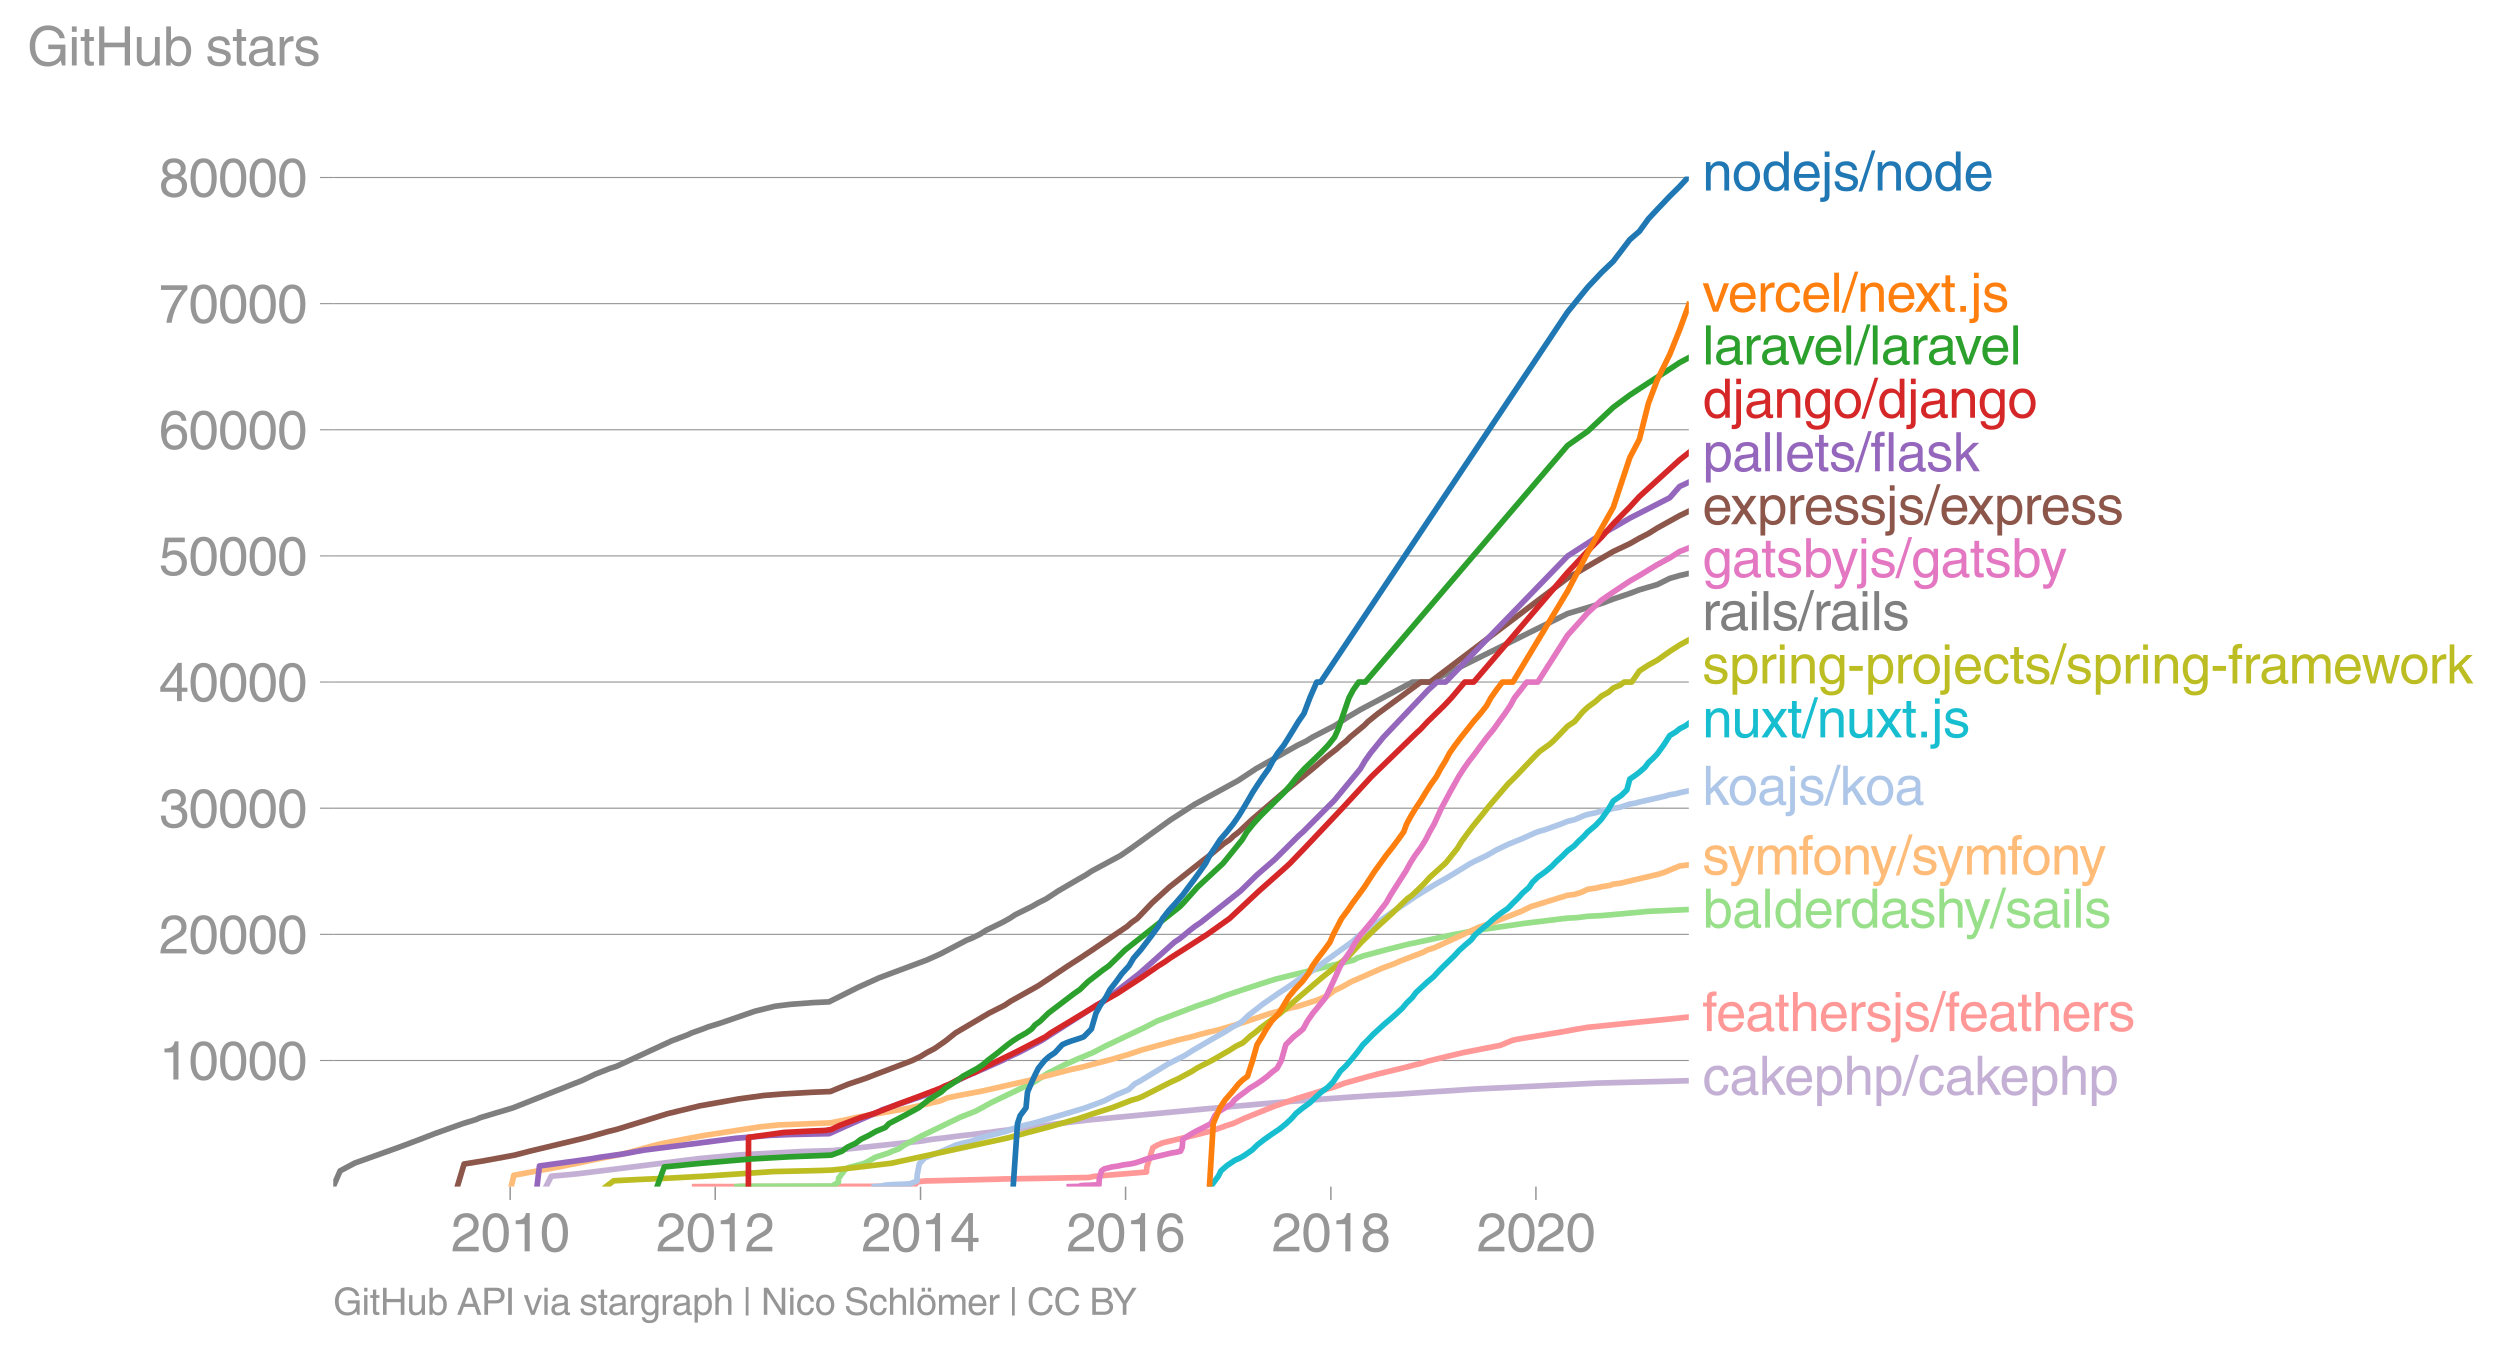 <svg height="474.304" viewBox="0 0 658.624 355.728" width="878.165" xmlns="http://www.w3.org/2000/svg" xmlns:xlink="http://www.w3.org/1999/xlink"><defs><style>*{stroke-linecap:butt;stroke-linejoin:round}</style></defs><g id="figure_1"><path d="M0 355.728h658.624V0H0z" style="fill:none" id="patch_1"/><g id="axes_1"><path d="M87.796 312.615h357.12V46.503H87.796z" style="fill:none" id="patch_2"/><path clip-path="url(#p8477c27e59)" d="m143.849 312.615 1.388-2.742 6.843-.634 32.088-4.011 10.296-.95 16.507-.898 8.437-.263 23.598-2.532 2.428-.422 3.551-.422 4.12-.532 2.985-.316 13.035-1.688 6.08-.634 2.501-.423 8.696-1.053 31.15-2.958 14.246-1.266 8.61-.738 14.747-1.056 6.152-.422 7.497-.423 7.682-.528 12.074-.79 5.438-.263 26.507-1.296 8.724-.236 15.642-.403h0" style="fill:none;stroke:#c5b0d5;stroke-linecap:square;stroke-width:1.5" id="line2d_1"/><g id="matplotlib.axis_1"><g id="xtick_1"><g id="line2d_2"><defs><path d="M0 0v3.5" id="m79efc23432" style="stroke:#969696;stroke-width:.4"/></defs><use style="fill:#969696;stroke:#969696;stroke-width:.4" x="134.406" xlink:href="#m79efc23432" y="312.615"/></g><g style="fill:#969696" transform="matrix(.14 0 0 -.14 118.835 329.664)" id="text_1"><defs><path d="M281 2888q0 793 409 1202 410 410 1148 410 618 0 1012-375t394-969q0-462-227-780-226-317-667-557l-775-425q-684-375-775-863h2444V0H166q25 634 275 1056t781 728l806 469q322 185 469 383t147 545q0 344-241 578-240 235-650 235-453 0-678-299-225-298-231-807H281z" id="HelveticaWorld-Regular-32" transform="scale(.016)"/><path d="M2719 2188q0 903-239 1354-239 452-702 452-453 0-697-452-243-451-243-1354 0-875 240-1340 241-464 700-464 463 0 702 448 239 449 239 1356zm603 0q0-1107-400-1709-400-601-1144-601-772 0-1156 623-384 624-384 1687 0 1090 393 1701 394 611 1147 611 744 0 1144-608t400-1704z" id="HelveticaWorld-Regular-30" transform="scale(.016)"/><path d="M2297 0h-600v3194H647v447q550 18 818 176 269 158 391 683h441V0z" id="HelveticaWorld-Regular-31" transform="scale(.016)"/></defs><use xlink:href="#HelveticaWorld-Regular-32"/><use x="55.615" xlink:href="#HelveticaWorld-Regular-30"/><use x="111.23" xlink:href="#HelveticaWorld-Regular-31"/><use x="166.846" xlink:href="#HelveticaWorld-Regular-30"/></g></g><g id="xtick_2"><use style="fill:#969696;stroke:#969696;stroke-width:.4" x="188.423" xlink:href="#m79efc23432" y="312.615" id="line2d_3"/><g style="fill:#969696" transform="matrix(.14 0 0 -.14 172.852 329.664)" id="text_2"><use xlink:href="#HelveticaWorld-Regular-32"/><use x="55.615" xlink:href="#HelveticaWorld-Regular-30"/><use x="111.23" xlink:href="#HelveticaWorld-Regular-31"/><use x="166.846" xlink:href="#HelveticaWorld-Regular-32"/></g></g><g id="xtick_3"><use style="fill:#969696;stroke:#969696;stroke-width:.4" x="242.513" xlink:href="#m79efc23432" y="312.615" id="line2d_4"/><g style="fill:#969696" transform="matrix(.14 0 0 -.14 226.942 329.664)" id="text_3"><defs><path d="M678 1581h1447v2041h-12L678 1581zm2010-487V0h-563v1094H159v550l2063 2856h466V1581h659v-487h-659z" id="HelveticaWorld-Regular-34" transform="scale(.016)"/></defs><use xlink:href="#HelveticaWorld-Regular-32"/><use x="55.615" xlink:href="#HelveticaWorld-Regular-30"/><use x="111.23" xlink:href="#HelveticaWorld-Regular-31"/><use x="166.846" xlink:href="#HelveticaWorld-Regular-34"/></g></g><g id="xtick_4"><use style="fill:#969696;stroke:#969696;stroke-width:.4" x="296.53" xlink:href="#m79efc23432" y="312.615" id="line2d_5"/><g style="fill:#969696" transform="matrix(.14 0 0 -.14 280.959 329.664)" id="text_4"><defs><path d="M903 1381q0-440 262-719 263-278 685-278 403 0 642 284 239 285 239 748 0 403-236 675t-670 272q-422 0-672-266t-250-716zm1766 1922q-63 344-255 517-192 174-520 174-519 0-791-507-272-506-278-1159l13-12q359 553 1068 553 566 0 988-375t422-1053q0-672-400-1118-400-445-1078-445-782 0-1188 556-406 557-406 1660 0 1062 415 1734 416 672 1247 672 538 0 910-321 372-320 403-876h-550z" id="HelveticaWorld-Regular-36" transform="scale(.016)"/></defs><use xlink:href="#HelveticaWorld-Regular-32"/><use x="55.615" xlink:href="#HelveticaWorld-Regular-30"/><use x="111.23" xlink:href="#HelveticaWorld-Regular-31"/><use x="166.846" xlink:href="#HelveticaWorld-Regular-36"/></g></g><g id="xtick_5"><use style="fill:#969696;stroke:#969696;stroke-width:.4" x="350.62" xlink:href="#m79efc23432" y="312.615" id="line2d_6"/><g style="fill:#969696" transform="matrix(.14 0 0 -.14 335.05 329.664)" id="text_5"><defs><path d="M1766 2597q347 0 573 198 227 199 227 527 0 294-218 483-217 189-620 189-359 0-555-199-195-198-195-504 0-328 244-511t544-183zm6-484q-434 0-681-241t-247-591q0-403 250-650t712-247q410 0 655 247t245 657q0 350-245 587-245 238-689 238zm1378 1228q0-678-578-947 397-178 567-471 170-292 170-623 0-641-413-1032-412-390-1112-390-612 0-1076 336T244 1306q0 763 762 1082-609 243-609 875 0 531 361 884t1001 353q641 0 1016-333t375-826z" id="HelveticaWorld-Regular-38" transform="scale(.016)"/></defs><use xlink:href="#HelveticaWorld-Regular-32"/><use x="55.615" xlink:href="#HelveticaWorld-Regular-30"/><use x="111.23" xlink:href="#HelveticaWorld-Regular-31"/><use x="166.846" xlink:href="#HelveticaWorld-Regular-38"/></g></g><g id="xtick_6"><use style="fill:#969696;stroke:#969696;stroke-width:.4" x="404.637" xlink:href="#m79efc23432" y="312.615" id="line2d_7"/><g style="fill:#969696" transform="matrix(.14 0 0 -.14 389.066 329.664)" id="text_6"><use xlink:href="#HelveticaWorld-Regular-32"/><use x="55.615" xlink:href="#HelveticaWorld-Regular-30"/><use x="111.23" xlink:href="#HelveticaWorld-Regular-32"/><use x="166.846" xlink:href="#HelveticaWorld-Regular-30"/></g></g></g><g id="matplotlib.axis_2"><g id="ytick_1"><path clip-path="url(#p8477c27e59)" d="M87.796 279.386h357.12" style="fill:none;stroke:#969696;stroke-linecap:square;stroke-width:.3" id="line2d_8"/><g id="line2d_9"><defs><path d="M0 0h-3.5" id="me32215ea48" style="stroke:#969696;stroke-width:.3"/></defs><use style="fill:#969696;stroke:#969696;stroke-width:.3" x="87.796" xlink:href="#me32215ea48" y="279.386"/></g><g style="fill:#969696" transform="matrix(.14 0 0 -.14 41.87 284.41)" id="text_7"><use xlink:href="#HelveticaWorld-Regular-31"/><use x="55.615" xlink:href="#HelveticaWorld-Regular-30"/><use x="111.23" xlink:href="#HelveticaWorld-Regular-30"/><use x="166.846" xlink:href="#HelveticaWorld-Regular-30"/><use x="222.461" xlink:href="#HelveticaWorld-Regular-30"/></g></g><g id="ytick_2"><path clip-path="url(#p8477c27e59)" d="M87.796 246.154h357.12" style="fill:none;stroke:#969696;stroke-linecap:square;stroke-width:.3" id="line2d_10"/><use style="fill:#969696;stroke:#969696;stroke-width:.3" x="87.796" xlink:href="#me32215ea48" y="246.154" id="line2d_11"/><g style="fill:#969696" transform="matrix(.14 0 0 -.14 41.87 251.178)" id="text_8"><use xlink:href="#HelveticaWorld-Regular-32"/><use x="55.615" xlink:href="#HelveticaWorld-Regular-30"/><use x="111.23" xlink:href="#HelveticaWorld-Regular-30"/><use x="166.846" xlink:href="#HelveticaWorld-Regular-30"/><use x="222.461" xlink:href="#HelveticaWorld-Regular-30"/></g></g><g id="ytick_3"><path clip-path="url(#p8477c27e59)" d="M87.796 212.921h357.12" style="fill:none;stroke:#969696;stroke-linecap:square;stroke-width:.3" id="line2d_12"/><use style="fill:#969696;stroke:#969696;stroke-width:.3" x="87.796" xlink:href="#me32215ea48" y="212.921" id="line2d_13"/><g style="fill:#969696" transform="matrix(.14 0 0 -.14 41.87 217.946)" id="text_9"><defs><path d="M1434 2559q141-12 294-12 397 0 626 183 230 183 230 554 0 300-214 505t-617 205q-447 0-655-263-207-262-220-703H325q0 703 369 1087 369 385 1084 385 635 0 1013-327 378-326 378-857 0-685-578-928v-13q750-256 750-1050 0-634-422-1041-422-406-1197-406-634 0-1044 333-409 333-459 1164h581q13-519 256-755 244-236 703-236 444 0 713 247t269 622q0 410-257 619-256 209-793 209-128 0-257-6v484z" id="HelveticaWorld-Regular-33" transform="scale(.016)"/></defs><use xlink:href="#HelveticaWorld-Regular-33"/><use x="55.615" xlink:href="#HelveticaWorld-Regular-30"/><use x="111.23" xlink:href="#HelveticaWorld-Regular-30"/><use x="166.846" xlink:href="#HelveticaWorld-Regular-30"/><use x="222.461" xlink:href="#HelveticaWorld-Regular-30"/></g></g><g id="ytick_4"><path clip-path="url(#p8477c27e59)" d="M87.796 179.689h357.12" style="fill:none;stroke:#969696;stroke-linecap:square;stroke-width:.3" id="line2d_14"/><use style="fill:#969696;stroke:#969696;stroke-width:.3" x="87.796" xlink:href="#me32215ea48" y="179.689" id="line2d_15"/><g style="fill:#969696" transform="matrix(.14 0 0 -.14 41.87 184.713)" id="text_10"><use xlink:href="#HelveticaWorld-Regular-34"/><use x="55.615" xlink:href="#HelveticaWorld-Regular-30"/><use x="111.23" xlink:href="#HelveticaWorld-Regular-30"/><use x="166.846" xlink:href="#HelveticaWorld-Regular-30"/><use x="222.461" xlink:href="#HelveticaWorld-Regular-30"/></g></g><g id="ytick_5"><path clip-path="url(#p8477c27e59)" d="M87.796 146.456h357.12" style="fill:none;stroke:#969696;stroke-linecap:square;stroke-width:.3" id="line2d_16"/><use style="fill:#969696;stroke:#969696;stroke-width:.3" x="87.796" xlink:href="#me32215ea48" y="146.456" id="line2d_17"/><g style="fill:#969696" transform="matrix(.14 0 0 -.14 41.87 151.481)" id="text_11"><defs><path d="M941 2619q372 281 872 281 606 0 1042-403t436-1038q0-690-421-1139-420-448-1179-448-660 0-1041 323-381 324-444 918h582q43-363 284-555t669-192q415 0 681 287 266 288 266 735 0 456-279 731-278 275-718 275-500 0-835-428l-484 25 337 2406h2332v-544H1131L941 2619z" id="HelveticaWorld-Regular-35" transform="scale(.016)"/></defs><use xlink:href="#HelveticaWorld-Regular-35"/><use x="55.615" xlink:href="#HelveticaWorld-Regular-30"/><use x="111.23" xlink:href="#HelveticaWorld-Regular-30"/><use x="166.846" xlink:href="#HelveticaWorld-Regular-30"/><use x="222.461" xlink:href="#HelveticaWorld-Regular-30"/></g></g><g id="ytick_6"><path clip-path="url(#p8477c27e59)" d="M87.796 113.224h357.12" style="fill:none;stroke:#969696;stroke-linecap:square;stroke-width:.3" id="line2d_18"/><use style="fill:#969696;stroke:#969696;stroke-width:.3" x="87.796" xlink:href="#me32215ea48" y="113.224" id="line2d_19"/><g style="fill:#969696" transform="matrix(.14 0 0 -.14 41.87 118.249)" id="text_12"><use xlink:href="#HelveticaWorld-Regular-36"/><use x="55.615" xlink:href="#HelveticaWorld-Regular-30"/><use x="111.23" xlink:href="#HelveticaWorld-Regular-30"/><use x="166.846" xlink:href="#HelveticaWorld-Regular-30"/><use x="222.461" xlink:href="#HelveticaWorld-Regular-30"/></g></g><g id="ytick_7"><path clip-path="url(#p8477c27e59)" d="M87.796 79.991h357.12" style="fill:none;stroke:#969696;stroke-linecap:square;stroke-width:.3" id="line2d_20"/><use style="fill:#969696;stroke:#969696;stroke-width:.3" x="87.796" xlink:href="#me32215ea48" y="79.991" id="line2d_21"/><g style="fill:#969696" transform="matrix(.14 0 0 -.14 41.87 85.016)" id="text_13"><defs><path d="M238 4403h3109v-494q-641-653-1172-1766Q1644 1031 1497 0H878q94 850 622 1954 528 1105 1213 1899H238v550z" id="HelveticaWorld-Regular-37" transform="scale(.016)"/></defs><use xlink:href="#HelveticaWorld-Regular-37"/><use x="55.615" xlink:href="#HelveticaWorld-Regular-30"/><use x="111.23" xlink:href="#HelveticaWorld-Regular-30"/><use x="166.846" xlink:href="#HelveticaWorld-Regular-30"/><use x="222.461" xlink:href="#HelveticaWorld-Regular-30"/></g></g><g id="ytick_8"><path clip-path="url(#p8477c27e59)" d="M87.796 46.759h357.12" style="fill:none;stroke:#969696;stroke-linecap:square;stroke-width:.3" id="line2d_22"/><use style="fill:#969696;stroke:#969696;stroke-width:.3" x="87.796" xlink:href="#me32215ea48" y="46.759" id="line2d_23"/><g style="fill:#969696" transform="matrix(.14 0 0 -.14 41.87 51.784)" id="text_14"><use xlink:href="#HelveticaWorld-Regular-38"/><use x="55.615" xlink:href="#HelveticaWorld-Regular-30"/><use x="111.23" xlink:href="#HelveticaWorld-Regular-30"/><use x="166.846" xlink:href="#HelveticaWorld-Regular-30"/><use x="222.461" xlink:href="#HelveticaWorld-Regular-30"/></g></g><g style="fill:#969696" transform="matrix(.14 0 0 -.14 7.2 17.25)" id="text_15"><defs><path d="M2463 2456h2018V0h-403l-150 594q-294-375-691-546-396-170-824-170-691 0-1155 301-464 302-721 833-256 532-256 1326 0 990 589 1684t1586 694q744 0 1300-416 557-416 647-1100h-600q-109 453-462 709-353 257-916 257-678 0-1091-511-412-511-412-1352 0-978 409-1436 410-458 1119-458 463 0 783 183t492 497q172 314 172 836H2463v531z" id="HelveticaWorld-Regular-47" transform="scale(.016)"/><path d="M422 3956v638h562v-638H422zM984 0H422v3347h562V0z" id="HelveticaWorld-Regular-69" transform="scale(.016)"/><path d="M1100 2881V703q0-128 70-195 71-67 252-67h216V0q-307-44-422-44-353 0-516 169-162 169-162 547v2209H84v466h454v934h562v-934h538v-466h-538z" id="HelveticaWorld-Regular-74" transform="scale(.016)"/><path d="M4153 0h-622v2144H1131V0H519v4594h612V2694h2400v1900h622V0z" id="HelveticaWorld-Regular-48" transform="scale(.016)"/><path d="M391 3347h562V1125q0-369 167-552 168-182 480-182 434 0 678 307 244 308 244 805v1844h562V0h-531v488l-12 12Q2222-97 1478-97q-481 0-784 262-303 263-303 776v2406z" id="HelveticaWorld-Regular-75" transform="scale(.016)"/><path d="M2778 1684q0 672-238 963-237 291-677 291-447-7-676-349-228-342-228-989 0-659 275-934t641-275q416 0 659 342 244 342 244 951zM422 0v4594h562V2925h13q359 519 969 519 625 0 1009-464t384-1208q0-838-388-1354Q2584-97 1888-97q-613 0-922 513h-13V0H422z" id="HelveticaWorld-Regular-62" transform="scale(.016)"/><path d="M2309 2394q-12 300-214 431-201 131-579 131-275 0-471-122-195-121-195-350 0-181 115-267 116-86 501-183l556-140q506-128 723-327 218-198 218-554 0-494-361-802T1638-97Q934-97 573 195q-360 293-367 880h544q13-347 230-516 217-168 651-168 353 0 561 140 208 141 208 391 0 178-135 284-134 107-531 197l-653 160q-397 100-586 298t-189 514q0 494 353 781 354 288 922 288 607 0 930-296 323-295 342-754h-544z" id="HelveticaWorld-Regular-73" transform="scale(.016)"/><path d="M2456 1709q-62-65-245-106-183-40-683-106-369-44-542-182-173-137-173-362 0-275 146-428 147-153 469-153 403 0 715 229 313 230 313 558v550zM397 2328q19 566 367 841 349 275 1014 275 531 0 890-241 360-240 360-694V581q0-197 178-197 72 0 185 25V0q-153-63-319-63-288 0-429 123-140 124-146 387Q2016-97 1288-97q-475 0-763 269-287 269-287 700 0 441 250 712 250 272 728 329l993 121q269 41 269 397 0 263-195 403-195 141-592 141-353 0-543-156-189-156-226-491H397z" id="HelveticaWorld-Regular-61" transform="scale(.016)"/><path d="M984 0H422v3347h531v-556h13q365 653 940 653 91 0 147-19v-584h-209q-378 0-619-257-241-256-241-637V0z" id="HelveticaWorld-Regular-72" transform="scale(.016)"/></defs><use xlink:href="#HelveticaWorld-Regular-47"/><use x="77.1" xlink:href="#HelveticaWorld-Regular-69"/><use x="99.121" xlink:href="#HelveticaWorld-Regular-74"/><use x="126.807" xlink:href="#HelveticaWorld-Regular-48"/><use x="199.805" xlink:href="#HelveticaWorld-Regular-75"/><use x="254.59" xlink:href="#HelveticaWorld-Regular-62"/><use x="311.084" xlink:href="#HelveticaWorld-Regular-20"/><use x="335.498" xlink:href="#HelveticaWorld-Regular-73"/><use x="385.498" xlink:href="#HelveticaWorld-Regular-74"/><use x="413.184" xlink:href="#HelveticaWorld-Regular-61"/><use x="468.115" xlink:href="#HelveticaWorld-Regular-72"/><use x="500.684" xlink:href="#HelveticaWorld-Regular-73"/></g></g><path clip-path="url(#p8477c27e59)" d="m183.017 312.615 57.932-.08.147-.561.737-.642 1.826-.199 19.482-.482.979-.05 9.468-.15 13.158-.239 1.615-.322 13.677-1.123.089-1.283 1.6-5.134 1.116-.642 1.522-.641 8.02-1.924 5.069-1.283 3.559-1.286 1.983-.642 2.78-1.282 7.94-3.21 5.579-1.925 4.187-1.283 4.035-1.286 2.184-.641 2.607-.96 5.735-1.606 3.645-.96 6.668-1.608 2.417-.642 1.413-.319 1.947-.641 5.275-1.283 4.072-.964 9.809-1.927 3.05-1.283 1.358-.319 11.719-1.927 4.205-.768 2.663-.445 26.551-2.709h0" style="fill:none;stroke:#ff9896;stroke-linecap:square;stroke-width:1.5" id="line2d_24"/><path clip-path="url(#p8477c27e59)" d="m194.181 312.615 1.096-.086 24.373-.05.186-.416 1.02-.551.065-1.107 1.662-2.21.807-.551 4.15-1.104 1.13-.555 1.928-1.103 3.455-1.107 1.195-.551 1.541-.552 1.632-1.107 4.178-2.21 10.275-4.975 4.2-1.658 4.013-2.21 11.497-5.526 3.371-2.21 4.414-2.21 3.722-1.659 3.961-1.661 3.164-1.655 10.478-4.975 3.227-1.655 10.15-3.868 4.825-1.659 2.804-1.103 4.938-1.661 6.806-2.21 1.751-.552 10.167-2.486 10.32-2.489.945-.552 1.545-.555 6.19-1.658 5.484-1.38 11.703-2.488 4.355-.828 3.353-.551 11.33-1.659 11.367-1.385 2.548-.12 2.735-.359 3.633-.176 5.62-.495 6.727-.625 10.686-.489h0" style="fill:none;stroke:#98df8a;stroke-linecap:square;stroke-width:1.5" id="line2d_25"/><g style="fill:#1f77b4" transform="matrix(.14 0 0 -.14 448.487 50.191)" id="text_16"><defs><path d="M3150 0h-566v2059q0 475-166 677-165 202-549 202-378 0-632-288-253-287-253-825V0H422v3347h531v-472h13q397 569 1012 569 569 0 870-302 302-301 302-864V0z" id="HelveticaWorld-Regular-6e" transform="scale(.016)"/><path d="M813 1678q0-559 253-920t718-361q482 0 732 378t250 903q0 531-250 901-250 371-732 371-446 0-709-349-262-348-262-923zm-575 0q0 747 415 1256 416 510 1131 510 732 0 1144-516 413-515 413-1250 0-737-410-1256Q2522-97 1784-97q-709 0-1128 503-418 503-418 1272z" id="HelveticaWorld-Regular-6f" transform="scale(.016)"/><path d="M838 1684q0-621 246-957 247-336 657-336 390 0 652 287 263 288 263 838 0 706-224 1064-223 358-679 358-434 0-675-285-240-284-240-969zM3225 0h-531v459h-13Q2363-97 1716-97q-697 0-1079 531-381 532-381 1338 0 744 378 1208 379 464 1016 464 628 0 1000-569l13 38v1681h562V0z" id="HelveticaWorld-Regular-64" transform="scale(.016)"/><path d="M2719 1941q-44 543-288 770-243 227-647 227-409 0-661-288-251-287-267-709h1863zm537-891q-93-519-509-859-366-288-963-294-703 6-1116 461-412 455-412 1223 0 882 425 1372 425 491 1182 491 678 0 1059-507 381-506 381-1446H856q0-525 244-813 244-287 731-287 344 0 591 207 247 208 272 452h562z" id="HelveticaWorld-Regular-65" transform="scale(.016)"/><path d="M984 3956H422v638h562v-638zm0-4450q0-478-227-664-226-186-629-186-115 0-237 19v487H38q237 0 310 71 74 70 74 339v3775h562V-494z" id="HelveticaWorld-Regular-6a" transform="scale(.016)"/><path d="M319-122h-428l1575 4838h422L319-122z" id="HelveticaWorld-Regular-2f" transform="scale(.016)"/></defs><use xlink:href="#HelveticaWorld-Regular-6e"/><use x="55.176" xlink:href="#HelveticaWorld-Regular-6f"/><use x="111.084" xlink:href="#HelveticaWorld-Regular-64"/><use x="168.066" xlink:href="#HelveticaWorld-Regular-65"/><use x="223.486" xlink:href="#HelveticaWorld-Regular-6a"/><use x="245.508" xlink:href="#HelveticaWorld-Regular-73"/><use x="295.508" xlink:href="#HelveticaWorld-Regular-2f"/><use x="323.291" xlink:href="#HelveticaWorld-Regular-6e"/><use x="378.467" xlink:href="#HelveticaWorld-Regular-6f"/><use x="434.375" xlink:href="#HelveticaWorld-Regular-64"/><use x="491.357" xlink:href="#HelveticaWorld-Regular-65"/></g><g style="fill:#ff7f0e" transform="matrix(.14 0 0 -.14 448.487 82.126)" id="text_17"><defs><path d="M2522 3347h616L1863 0h-604L38 3347h653l872-2725h12l947 2725z" id="HelveticaWorld-Regular-76" transform="scale(.016)"/><path d="M2534 2222q-121 716-793 716-416 0-669-333t-253-927q0-647 234-967 235-320 681-320 300 0 519 220t281 573h544q-84-621-439-951T1722-97q-659 0-1081 451-422 452-422 1227 0 850 422 1356 422 507 1184 507 556 0 886-333t367-889h-544z" id="HelveticaWorld-Regular-63" transform="scale(.016)"/><path d="M984 0H422v4594h562V0z" id="HelveticaWorld-Regular-6c" transform="scale(.016)"/><path d="M3138 0h-725l-825 1259L781 0H72l1169 1722L128 3347h716l775-1178 781 1178h684L1959 1722 3138 0z" id="HelveticaWorld-Regular-78" transform="scale(.016)"/><path d="M1222 0H556v678h666V0z" id="HelveticaWorld-Regular-2e" transform="scale(.016)"/></defs><use xlink:href="#HelveticaWorld-Regular-76"/><use x="47.609" xlink:href="#HelveticaWorld-Regular-65"/><use x="103.029" xlink:href="#HelveticaWorld-Regular-72"/><use x="134.598" xlink:href="#HelveticaWorld-Regular-63"/><use x="185.867" xlink:href="#HelveticaWorld-Regular-65"/><use x="241.287" xlink:href="#HelveticaWorld-Regular-6c"/><use x="263.309" xlink:href="#HelveticaWorld-Regular-2f"/><use x="291.092" xlink:href="#HelveticaWorld-Regular-6e"/><use x="346.268" xlink:href="#HelveticaWorld-Regular-65"/><use x="398.813" xlink:href="#HelveticaWorld-Regular-78"/><use x="448.813" xlink:href="#HelveticaWorld-Regular-74"/><use x="476.498" xlink:href="#HelveticaWorld-Regular-2e"/><use x="504.281" xlink:href="#HelveticaWorld-Regular-6a"/><use x="526.303" xlink:href="#HelveticaWorld-Regular-73"/></g><g style="fill:#2ca02c" transform="matrix(.14 0 0 -.14 448.487 96.013)" id="text_18"><use xlink:href="#HelveticaWorld-Regular-6c"/><use x="22.021" xlink:href="#HelveticaWorld-Regular-61"/><use x="76.953" xlink:href="#HelveticaWorld-Regular-72"/><use x="108.521" xlink:href="#HelveticaWorld-Regular-61"/><use x="161.203" xlink:href="#HelveticaWorld-Regular-76"/><use x="208.813" xlink:href="#HelveticaWorld-Regular-65"/><use x="264.232" xlink:href="#HelveticaWorld-Regular-6c"/><use x="286.254" xlink:href="#HelveticaWorld-Regular-2f"/><use x="314.037" xlink:href="#HelveticaWorld-Regular-6c"/><use x="336.059" xlink:href="#HelveticaWorld-Regular-61"/><use x="390.99" xlink:href="#HelveticaWorld-Regular-72"/><use x="422.559" xlink:href="#HelveticaWorld-Regular-61"/><use x="475.24" xlink:href="#HelveticaWorld-Regular-76"/><use x="522.85" xlink:href="#HelveticaWorld-Regular-65"/><use x="578.27" xlink:href="#HelveticaWorld-Regular-6c"/></g><g style="fill:#d62728" transform="matrix(.14 0 0 -.14 448.487 110.055)" id="text_19"><defs><path d="M831 1684q0-615 244-954t659-339q404 0 660 293 256 294 256 832 0 706-224 1064-223 358-679 358-459 0-688-305-228-305-228-949zM3188 191q0-807-388-1203-387-397-1169-397-562 0-895 259T353-409h563q43-244 226-388t530-144q472 0 712 254 241 253 241 821v238h-12Q2297-97 1722-97q-716 0-1094 528T250 1772q0 744 381 1208 382 464 1013 464 634 0 1000-569h12v472h532V191z" id="HelveticaWorld-Regular-67" transform="scale(.016)"/></defs><use xlink:href="#HelveticaWorld-Regular-64"/><use x="56.982" xlink:href="#HelveticaWorld-Regular-6a"/><use x="79.004" xlink:href="#HelveticaWorld-Regular-61"/><use x="133.936" xlink:href="#HelveticaWorld-Regular-6e"/><use x="189.111" xlink:href="#HelveticaWorld-Regular-67"/><use x="245.02" xlink:href="#HelveticaWorld-Regular-6f"/><use x="300.928" xlink:href="#HelveticaWorld-Regular-2f"/><use x="328.711" xlink:href="#HelveticaWorld-Regular-64"/><use x="385.693" xlink:href="#HelveticaWorld-Regular-6a"/><use x="407.715" xlink:href="#HelveticaWorld-Regular-61"/><use x="462.646" xlink:href="#HelveticaWorld-Regular-6e"/><use x="517.822" xlink:href="#HelveticaWorld-Regular-67"/><use x="573.73" xlink:href="#HelveticaWorld-Regular-6f"/></g><g style="fill:#9467bd" transform="matrix(.14 0 0 -.14 448.487 124.147)" id="text_20"><defs><path d="M959 1516q0-538 262-832 263-293 654-293 428 0 665 348 238 349 238 945 0 654-228 954t-687 300q-447 0-676-352-228-352-228-1070zM422 3347h531v-472h13q359 569 1000 569 647 0 1020-471 373-470 373-1201 0-819-381-1344T1888-97q-582 0-891 450h-13v-1678H422v4672z" id="HelveticaWorld-Regular-70" transform="scale(.016)"/><path d="M1100 2881V0H538v2881H78v466h460v575q0 378 229 557 230 180 642 180 141 0 254-12v-506q-100 12-229 12-187 0-261-92-73-92-73-298v-416h563v-466h-563z" id="HelveticaWorld-Regular-66" transform="scale(.016)"/><path d="M3200 0h-722L1434 1691l-468-422V0H422v4594h544V1931l1440 1416h716L1844 2100 3200 0z" id="HelveticaWorld-Regular-6b" transform="scale(.016)"/></defs><use xlink:href="#HelveticaWorld-Regular-70"/><use x="56.494" xlink:href="#HelveticaWorld-Regular-61"/><use x="111.426" xlink:href="#HelveticaWorld-Regular-6c"/><use x="133.447" xlink:href="#HelveticaWorld-Regular-6c"/><use x="155.469" xlink:href="#HelveticaWorld-Regular-65"/><use x="210.889" xlink:href="#HelveticaWorld-Regular-74"/><use x="238.574" xlink:href="#HelveticaWorld-Regular-73"/><use x="288.574" xlink:href="#HelveticaWorld-Regular-2f"/><use x="316.357" xlink:href="#HelveticaWorld-Regular-66"/><use x="344.043" xlink:href="#HelveticaWorld-Regular-6c"/><use x="366.064" xlink:href="#HelveticaWorld-Regular-61"/><use x="420.996" xlink:href="#HelveticaWorld-Regular-73"/><use x="470.996" xlink:href="#HelveticaWorld-Regular-6b"/></g><g style="fill:#8c564b" transform="matrix(.14 0 0 -.14 448.487 138.126)" id="text_21"><use xlink:href="#HelveticaWorld-Regular-65"/><use x="52.545" xlink:href="#HelveticaWorld-Regular-78"/><use x="102.545" xlink:href="#HelveticaWorld-Regular-70"/><use x="159.039" xlink:href="#HelveticaWorld-Regular-72"/><use x="190.607" xlink:href="#HelveticaWorld-Regular-65"/><use x="246.027" xlink:href="#HelveticaWorld-Regular-73"/><use x="296.027" xlink:href="#HelveticaWorld-Regular-73"/><use x="346.027" xlink:href="#HelveticaWorld-Regular-6a"/><use x="368.049" xlink:href="#HelveticaWorld-Regular-73"/><use x="418.049" xlink:href="#HelveticaWorld-Regular-2f"/><use x="445.832" xlink:href="#HelveticaWorld-Regular-65"/><use x="498.377" xlink:href="#HelveticaWorld-Regular-78"/><use x="548.377" xlink:href="#HelveticaWorld-Regular-70"/><use x="604.871" xlink:href="#HelveticaWorld-Regular-72"/><use x="636.439" xlink:href="#HelveticaWorld-Regular-65"/><use x="691.859" xlink:href="#HelveticaWorld-Regular-73"/><use x="741.859" xlink:href="#HelveticaWorld-Regular-73"/></g><g style="fill:#e377c2" transform="matrix(.14 0 0 -.14 448.487 152.055)" id="text_22"><defs><path d="M2497 3347h612L1913 63q-32-88-63-166-272-725-469-995-197-271-637-271-231 0-378 50v513q159-57 350-57 206 0 301 130 96 130 283 636L56 3347h635l897-2725h12l897 2725z" id="HelveticaWorld-Regular-79" transform="scale(.016)"/></defs><use xlink:href="#HelveticaWorld-Regular-67"/><use x="55.908" xlink:href="#HelveticaWorld-Regular-61"/><use x="110.84" xlink:href="#HelveticaWorld-Regular-74"/><use x="138.525" xlink:href="#HelveticaWorld-Regular-73"/><use x="188.525" xlink:href="#HelveticaWorld-Regular-62"/><use x="243.02" xlink:href="#HelveticaWorld-Regular-79"/><use x="292.629" xlink:href="#HelveticaWorld-Regular-6a"/><use x="314.65" xlink:href="#HelveticaWorld-Regular-73"/><use x="364.65" xlink:href="#HelveticaWorld-Regular-2f"/><use x="392.434" xlink:href="#HelveticaWorld-Regular-67"/><use x="448.342" xlink:href="#HelveticaWorld-Regular-61"/><use x="503.273" xlink:href="#HelveticaWorld-Regular-74"/><use x="530.959" xlink:href="#HelveticaWorld-Regular-73"/><use x="580.959" xlink:href="#HelveticaWorld-Regular-62"/><use x="635.453" xlink:href="#HelveticaWorld-Regular-79"/></g><g style="fill:#7f7f7f" transform="matrix(.14 0 0 -.14 448.487 166.013)" id="text_23"><use xlink:href="#HelveticaWorld-Regular-72"/><use x="31.568" xlink:href="#HelveticaWorld-Regular-61"/><use x="86.5" xlink:href="#HelveticaWorld-Regular-69"/><use x="108.521" xlink:href="#HelveticaWorld-Regular-6c"/><use x="130.543" xlink:href="#HelveticaWorld-Regular-73"/><use x="180.543" xlink:href="#HelveticaWorld-Regular-2f"/><use x="208.326" xlink:href="#HelveticaWorld-Regular-72"/><use x="239.895" xlink:href="#HelveticaWorld-Regular-61"/><use x="294.826" xlink:href="#HelveticaWorld-Regular-69"/><use x="316.848" xlink:href="#HelveticaWorld-Regular-6c"/><use x="338.869" xlink:href="#HelveticaWorld-Regular-73"/></g><g style="fill:#bcbd22" transform="matrix(.14 0 0 -.14 448.487 180.055)" id="text_24"><defs><path d="M1850 1484H281v575h1569v-575z" id="HelveticaWorld-Regular-2d" transform="scale(.016)"/><path d="M422 3347h531v-472h13q378 569 1012 569 628 0 891-544 240 294 465 419t557 125q434 0 735-285 302-284 302-843V0h-562v2163q0 390-147 582-147 193-475 193-331 0-560-269-228-269-228-628V0h-562v2316q0 290-135 456-134 166-390 166-403 0-644-300t-241-813V0H422v3347z" id="HelveticaWorld-Regular-6d" transform="scale(.016)"/><path d="M1638 0h-575L97 3347h606l641-2631h12l647 2631h635l653-2631h12l678 2631h557L3572 0h-591l-678 2591h-12L1638 0z" id="HelveticaWorld-Regular-77" transform="scale(.016)"/></defs><use xlink:href="#HelveticaWorld-Regular-73"/><use x="50" xlink:href="#HelveticaWorld-Regular-70"/><use x="106.494" xlink:href="#HelveticaWorld-Regular-72"/><use x="139.063" xlink:href="#HelveticaWorld-Regular-69"/><use x="161.084" xlink:href="#HelveticaWorld-Regular-6e"/><use x="216.26" xlink:href="#HelveticaWorld-Regular-67"/><use x="272.168" xlink:href="#HelveticaWorld-Regular-2d"/><use x="305.469" xlink:href="#HelveticaWorld-Regular-70"/><use x="361.963" xlink:href="#HelveticaWorld-Regular-72"/><use x="393.531" xlink:href="#HelveticaWorld-Regular-6f"/><use x="449.439" xlink:href="#HelveticaWorld-Regular-6a"/><use x="471.461" xlink:href="#HelveticaWorld-Regular-65"/><use x="526.881" xlink:href="#HelveticaWorld-Regular-63"/><use x="578.15" xlink:href="#HelveticaWorld-Regular-74"/><use x="605.836" xlink:href="#HelveticaWorld-Regular-73"/><use x="655.836" xlink:href="#HelveticaWorld-Regular-2f"/><use x="683.619" xlink:href="#HelveticaWorld-Regular-73"/><use x="733.619" xlink:href="#HelveticaWorld-Regular-70"/><use x="790.113" xlink:href="#HelveticaWorld-Regular-72"/><use x="822.682" xlink:href="#HelveticaWorld-Regular-69"/><use x="844.703" xlink:href="#HelveticaWorld-Regular-6e"/><use x="899.879" xlink:href="#HelveticaWorld-Regular-67"/><use x="955.787" xlink:href="#HelveticaWorld-Regular-2d"/><use x="989.088" xlink:href="#HelveticaWorld-Regular-66"/><use x="1016.773" xlink:href="#HelveticaWorld-Regular-72"/><use x="1048.342" xlink:href="#HelveticaWorld-Regular-61"/><use x="1103.273" xlink:href="#HelveticaWorld-Regular-6d"/><use x="1186.281" xlink:href="#HelveticaWorld-Regular-65"/><use x="1240.201" xlink:href="#HelveticaWorld-Regular-77"/><use x="1311.113" xlink:href="#HelveticaWorld-Regular-6f"/><use x="1367.021" xlink:href="#HelveticaWorld-Regular-72"/><use x="1399.59" xlink:href="#HelveticaWorld-Regular-6b"/></g><g style="fill:#17becf" transform="matrix(.14 0 0 -.14 448.487 194.264)" id="text_25"><use xlink:href="#HelveticaWorld-Regular-6e"/><use x="55.176" xlink:href="#HelveticaWorld-Regular-75"/><use x="109.961" xlink:href="#HelveticaWorld-Regular-78"/><use x="159.961" xlink:href="#HelveticaWorld-Regular-74"/><use x="187.646" xlink:href="#HelveticaWorld-Regular-2f"/><use x="215.43" xlink:href="#HelveticaWorld-Regular-6e"/><use x="270.605" xlink:href="#HelveticaWorld-Regular-75"/><use x="325.391" xlink:href="#HelveticaWorld-Regular-78"/><use x="375.391" xlink:href="#HelveticaWorld-Regular-74"/><use x="403.076" xlink:href="#HelveticaWorld-Regular-2e"/><use x="430.859" xlink:href="#HelveticaWorld-Regular-6a"/><use x="452.881" xlink:href="#HelveticaWorld-Regular-73"/></g><g style="fill:#aec7e8" transform="matrix(.14 0 0 -.14 448.487 212.037)" id="text_26"><use xlink:href="#HelveticaWorld-Regular-6b"/><use x="47.625" xlink:href="#HelveticaWorld-Regular-6f"/><use x="103.533" xlink:href="#HelveticaWorld-Regular-61"/><use x="158.465" xlink:href="#HelveticaWorld-Regular-6a"/><use x="180.486" xlink:href="#HelveticaWorld-Regular-73"/><use x="230.486" xlink:href="#HelveticaWorld-Regular-2f"/><use x="258.27" xlink:href="#HelveticaWorld-Regular-6b"/><use x="305.895" xlink:href="#HelveticaWorld-Regular-6f"/><use x="361.803" xlink:href="#HelveticaWorld-Regular-61"/></g><g style="fill:#ffbb78" transform="matrix(.14 0 0 -.14 448.487 230.392)" id="text_27"><use xlink:href="#HelveticaWorld-Regular-73"/><use x="48.5" xlink:href="#HelveticaWorld-Regular-79"/><use x="98.109" xlink:href="#HelveticaWorld-Regular-6d"/><use x="181.117" xlink:href="#HelveticaWorld-Regular-66"/><use x="206.803" xlink:href="#HelveticaWorld-Regular-6f"/><use x="262.711" xlink:href="#HelveticaWorld-Regular-6e"/><use x="315.887" xlink:href="#HelveticaWorld-Regular-79"/><use x="365.496" xlink:href="#HelveticaWorld-Regular-2f"/><use x="393.279" xlink:href="#HelveticaWorld-Regular-73"/><use x="441.779" xlink:href="#HelveticaWorld-Regular-79"/><use x="491.389" xlink:href="#HelveticaWorld-Regular-6d"/><use x="574.396" xlink:href="#HelveticaWorld-Regular-66"/><use x="600.082" xlink:href="#HelveticaWorld-Regular-6f"/><use x="655.99" xlink:href="#HelveticaWorld-Regular-6e"/><use x="709.166" xlink:href="#HelveticaWorld-Regular-79"/></g><g style="fill:#98df8a" transform="matrix(.14 0 0 -.14 448.487 244.392)" id="text_28"><defs><path d="M3150 0h-566v2188q0 403-156 576-156 174-509 174-435 0-685-282-250-281-250-831V0H422v4594h562V2900h13q384 544 981 544 550 0 861-288 311-287 311-878V0z" id="HelveticaWorld-Regular-68" transform="scale(.016)"/></defs><use xlink:href="#HelveticaWorld-Regular-62"/><use x="56.494" xlink:href="#HelveticaWorld-Regular-61"/><use x="111.426" xlink:href="#HelveticaWorld-Regular-6c"/><use x="133.447" xlink:href="#HelveticaWorld-Regular-64"/><use x="190.43" xlink:href="#HelveticaWorld-Regular-65"/><use x="245.85" xlink:href="#HelveticaWorld-Regular-72"/><use x="277.418" xlink:href="#HelveticaWorld-Regular-64"/><use x="334.4" xlink:href="#HelveticaWorld-Regular-61"/><use x="389.332" xlink:href="#HelveticaWorld-Regular-73"/><use x="439.332" xlink:href="#HelveticaWorld-Regular-68"/><use x="492.133" xlink:href="#HelveticaWorld-Regular-79"/><use x="541.742" xlink:href="#HelveticaWorld-Regular-2f"/><use x="569.525" xlink:href="#HelveticaWorld-Regular-73"/><use x="619.525" xlink:href="#HelveticaWorld-Regular-61"/><use x="674.457" xlink:href="#HelveticaWorld-Regular-69"/><use x="696.479" xlink:href="#HelveticaWorld-Regular-6c"/><use x="718.5" xlink:href="#HelveticaWorld-Regular-73"/></g><g style="fill:#ff9896" transform="matrix(.14 0 0 -.14 448.487 271.632)" id="text_29"><use xlink:href="#HelveticaWorld-Regular-66"/><use x="25.686" xlink:href="#HelveticaWorld-Regular-65"/><use x="81.105" xlink:href="#HelveticaWorld-Regular-61"/><use x="136.037" xlink:href="#HelveticaWorld-Regular-74"/><use x="163.723" xlink:href="#HelveticaWorld-Regular-68"/><use x="218.898" xlink:href="#HelveticaWorld-Regular-65"/><use x="274.318" xlink:href="#HelveticaWorld-Regular-72"/><use x="306.887" xlink:href="#HelveticaWorld-Regular-73"/><use x="356.887" xlink:href="#HelveticaWorld-Regular-6a"/><use x="378.908" xlink:href="#HelveticaWorld-Regular-73"/><use x="428.908" xlink:href="#HelveticaWorld-Regular-2f"/><use x="456.691" xlink:href="#HelveticaWorld-Regular-66"/><use x="482.377" xlink:href="#HelveticaWorld-Regular-65"/><use x="537.797" xlink:href="#HelveticaWorld-Regular-61"/><use x="592.729" xlink:href="#HelveticaWorld-Regular-74"/><use x="620.414" xlink:href="#HelveticaWorld-Regular-68"/><use x="675.59" xlink:href="#HelveticaWorld-Regular-65"/><use x="731.01" xlink:href="#HelveticaWorld-Regular-72"/><use x="763.578" xlink:href="#HelveticaWorld-Regular-73"/></g><g style="fill:#c5b0d5" transform="matrix(.14 0 0 -.14 448.487 288.425)" id="text_30"><use xlink:href="#HelveticaWorld-Regular-63"/><use x="51.27" xlink:href="#HelveticaWorld-Regular-61"/><use x="106.201" xlink:href="#HelveticaWorld-Regular-6b"/><use x="153.826" xlink:href="#HelveticaWorld-Regular-65"/><use x="209.246" xlink:href="#HelveticaWorld-Regular-70"/><use x="265.74" xlink:href="#HelveticaWorld-Regular-68"/><use x="320.916" xlink:href="#HelveticaWorld-Regular-70"/><use x="377.41" xlink:href="#HelveticaWorld-Regular-2f"/><use x="405.193" xlink:href="#HelveticaWorld-Regular-63"/><use x="456.463" xlink:href="#HelveticaWorld-Regular-61"/><use x="511.395" xlink:href="#HelveticaWorld-Regular-6b"/><use x="559.02" xlink:href="#HelveticaWorld-Regular-65"/><use x="614.439" xlink:href="#HelveticaWorld-Regular-70"/><use x="670.934" xlink:href="#HelveticaWorld-Regular-68"/><use x="726.109" xlink:href="#HelveticaWorld-Regular-70"/></g><g style="fill:#969696" transform="matrix(.097 0 0 -.097 87.796 346.39)" id="text_31"><defs><path d="m2816 1888-678 2021h-13l-737-2021h1428zm-1619-550L716 0H78l1728 4594h703L4172 0h-678l-453 1338H1197z" id="HelveticaWorld-Regular-41" transform="scale(.016)"/><path d="M1141 2472h1234q466 0 700 204 234 205 234 621 0 372-225 569t-684 197H1141V2472zm0-2472H519v4594h2065q616 0 991-358t375-933q0-597-363-980-362-382-1003-382H1141V0z" id="HelveticaWorld-Regular-50" transform="scale(.016)"/><path d="M1141 0H519v4594h622V0z" id="HelveticaWorld-Regular-49" transform="scale(.016)"/><path d="M603 4716h466V-122H603v4838z" id="HelveticaWorld-Regular-7c" transform="scale(.016)"/><path d="M3559 4594h600V0h-690L1125 3713h-12V0H519v4594h728L3547 884h12v3710z" id="HelveticaWorld-Regular-4e" transform="scale(.016)"/><path d="M3225 3250q-19 438-327 686-307 248-810 248-507 0-779-208-271-207-271-598 0-209 118-359 119-150 425-222l1313-300q531-116 787-440 257-323 257-788 0-681-500-1036T2138-122q-610 0-962 156-351 157-623 497-272 341-272 953h582q0-512 340-794 341-281 928-281 569 0 886 202t317 573q0 338-189 505t-739 295l-990 232q-494 112-738 392t-244 689q0 619 417 1019 418 400 1165 400 843 0 1301-352 458-351 492-1114h-584z" id="HelveticaWorld-Regular-53" transform="scale(.016)"/><path d="M813 1678q0-559 253-920t718-361q482 0 732 378t250 903q0 531-250 901-250 371-732 371-446 0-709-349-262-348-262-923zm-575 0q0 747 415 1256 416 510 1131 510 732 0 1144-516 413-515 413-1250 0-737-410-1256Q2522-97 1784-97q-709 0-1128 503-418 503-418 1272zm2351 2266h-575v650h575v-650zm-1038 0H976v650h575v-650z" id="HelveticaWorld-Regular-f6" transform="scale(.016)"/><path d="M3713 3213q-104 468-434 710-329 243-854 243-678 0-1091-493-412-492-412-1329 0-969 390-1443 391-473 1132-473 487 0 838 323 352 324 474 940h603q-121-885-671-1349T2350-122q-941 0-1505 647T281 2322q0 1109 589 1751 589 643 1555 643 800 0 1297-413 497-412 591-1090h-600z" id="HelveticaWorld-Regular-43" transform="scale(.016)"/><path d="M519 4594h2015q594 0 947-322t353-834q0-310-155-565-154-254-460-395 428-162 629-431 202-269 202-691 0-593-428-975Q3194 0 2491 0H519v4594zm612-4063h1325q488 0 731 226 244 227 244 612 0 390-272 582-271 193-803 193H1131V531zm0 2119h1128q494 0 724 179 230 180 230 562 0 328-218 500-217 172-729 172H1131V2650z" id="HelveticaWorld-Regular-42" transform="scale(.016)"/><path d="M2388 0h-622v1850L31 4594h725l1319-2206 1316 2206h731L2388 1850V0z" id="HelveticaWorld-Regular-59" transform="scale(.016)"/></defs><use xlink:href="#HelveticaWorld-Regular-47"/><use x="77.1" xlink:href="#HelveticaWorld-Regular-69"/><use x="99.121" xlink:href="#HelveticaWorld-Regular-74"/><use x="126.807" xlink:href="#HelveticaWorld-Regular-48"/><use x="199.805" xlink:href="#HelveticaWorld-Regular-75"/><use x="254.59" xlink:href="#HelveticaWorld-Regular-62"/><use x="311.084" xlink:href="#HelveticaWorld-Regular-20"/><use x="335.498" xlink:href="#HelveticaWorld-Regular-41"/><use x="402.197" xlink:href="#HelveticaWorld-Regular-50"/><use x="466.846" xlink:href="#HelveticaWorld-Regular-49"/><use x="492.627" xlink:href="#HelveticaWorld-Regular-20"/><use x="517.041" xlink:href="#HelveticaWorld-Regular-76"/><use x="566.65" xlink:href="#HelveticaWorld-Regular-69"/><use x="588.672" xlink:href="#HelveticaWorld-Regular-61"/><use x="643.604" xlink:href="#HelveticaWorld-Regular-20"/><use x="668.018" xlink:href="#HelveticaWorld-Regular-73"/><use x="718.018" xlink:href="#HelveticaWorld-Regular-74"/><use x="745.703" xlink:href="#HelveticaWorld-Regular-61"/><use x="800.635" xlink:href="#HelveticaWorld-Regular-72"/><use x="832.203" xlink:href="#HelveticaWorld-Regular-67"/><use x="888.111" xlink:href="#HelveticaWorld-Regular-72"/><use x="919.68" xlink:href="#HelveticaWorld-Regular-61"/><use x="974.611" xlink:href="#HelveticaWorld-Regular-70"/><use x="1031.105" xlink:href="#HelveticaWorld-Regular-68"/><use x="1086.281" xlink:href="#HelveticaWorld-Regular-20"/><use x="1110.695" xlink:href="#HelveticaWorld-Regular-7c"/><use x="1136.672" xlink:href="#HelveticaWorld-Regular-20"/><use x="1161.086" xlink:href="#HelveticaWorld-Regular-4e"/><use x="1234.182" xlink:href="#HelveticaWorld-Regular-69"/><use x="1256.203" xlink:href="#HelveticaWorld-Regular-63"/><use x="1307.473" xlink:href="#HelveticaWorld-Regular-6f"/><use x="1363.381" xlink:href="#HelveticaWorld-Regular-20"/><use x="1387.795" xlink:href="#HelveticaWorld-Regular-53"/><use x="1454.006" xlink:href="#HelveticaWorld-Regular-63"/><use x="1505.275" xlink:href="#HelveticaWorld-Regular-68"/><use x="1560.451" xlink:href="#HelveticaWorld-Regular-6c"/><use x="1582.473" xlink:href="#HelveticaWorld-Regular-f6"/><use x="1638.381" xlink:href="#HelveticaWorld-Regular-6d"/><use x="1721.389" xlink:href="#HelveticaWorld-Regular-65"/><use x="1776.809" xlink:href="#HelveticaWorld-Regular-72"/><use x="1809.377" xlink:href="#HelveticaWorld-Regular-20"/><use x="1833.791" xlink:href="#HelveticaWorld-Regular-7c"/><use x="1859.768" xlink:href="#HelveticaWorld-Regular-20"/><use x="1884.182" xlink:href="#HelveticaWorld-Regular-43"/><use x="1956.496" xlink:href="#HelveticaWorld-Regular-43"/><use x="2028.811" xlink:href="#HelveticaWorld-Regular-20"/><use x="2053.225" xlink:href="#HelveticaWorld-Regular-42"/><use x="2116.037" xlink:href="#HelveticaWorld-Regular-59"/></g><path clip-path="url(#p8477c27e59)" d="m134.672 312.615.693-2.994 11.32-2.1 6.069-1.2 2.723-.598 9.012-1.801 7.651-2.097 2.51-.599 6.097-1.2 4.781-.9 14.634-2.25 5.095-.522 13.482-.528 4.487-.897 2.63-.602 13.574-2.396 7.867-1.798.883-.302 1.4-.598 2.872-.602 6.325-1.2 11.903-2.698 11.545-2.997 2.8-.602 8.034-2.1 3.024-.898 1.107-.302 3.515-1.2 9.832-2.698 3.787-.897 2.03-.599 2.406-.601 2.547-.598 6.003-1.801 7.143-2.4 5.571-1.499 1.498-.299 3.756-1.2 1.845-.598 2.716-1.2 1.584-1.199 2.427-1.2 2.104-1.2 8.217-3.598 3.255-1.197 1.307-.598 6.229-2.4 1.135-.6 1.847-.599 11.71-5.4 3.55-1.2 7.648-2.998 2.431-1.2 9.68-3 1.727-.193 1.92-.585 1.626-.78 2.296-.343 1.376-.346 2.183-.345.915-.346 1.819-.223 8.73-2.063 1.033-.223 1.862-.585 4.037-1.678 2.415-.296h0" style="fill:none;stroke:#ffbb78;stroke-linecap:square;stroke-width:1.5" id="line2d_26"/><path clip-path="url(#p8477c27e59)" d="m230.366 312.615 2.178-.186.564-.19 2.003-.162 3.378-.117 1.308-.096 1.79-.751.03-1.502.586-3.008 1.365-1.502 1.675-.75 2.178-.755 4.32-1.878 1.23-.375 3.187-.755 1.945-.75 5.838-1.503 1.52-.375.83-.38 2.145-.75 4.563-1.127 12.68-3.758 5.143-1.881 2.985-1.506 3.539-1.502 1.578-1.502 1.422-.751 4.943-3.008 2.458-1.502 4.445-2.256 2.376-1.506 5.162-3.007 2.669-1.502 2.435-1.506 1.418-.75 1.09-.752 1.546-1.505 3.846-3.008 4.352-3.004 2.313-1.502 4.257-3.008 1.364-.75 3.095-2.257 8.32-6.015 1.629-1.506 8.543-6.015 6.657-4.506 4.922-3.008 2.718-1.505 2.504-1.502 2.457-1.506 1.178-.75 1.427-.752 3.172-1.505 2.608-1.502 3.16-1.506 3.71-1.502 3.335-1.505 1.031-.376 1.387-.375 4.214-1.502 1.875-.755 1.908-.455 2.08-.917 1.343-.459 2.14-.445 1.467-.445 1.942-.343 1.132-.342 1.75-.286 2.637-.867 1.622-.27.895-.269 6.645-1.502 1.379-.412 1.671-.262.907-.263 2.434-.502h0" style="fill:none;stroke:#aec7e8;stroke-linecap:square;stroke-width:1.5" id="line2d_27"/><path clip-path="url(#p8477c27e59)" d="m318.918 312.615 2.052-2.761.69-1.383 1.559-1.382 2.056-1.383 1.497-.691 1.167-.691 1.967-1.383 1.409-1.382 1.785-1.383 1.96-1.382 2.068-1.383 1.696-1.382 1.463-1.383 1.2-1.382 1.739-1.383 1.906-1.382 1.424-1.383 1.502-1.382 1.852-1.382 1.347-1.383 1.847-2.765 1.453-1.382 1.204-1.383 1.155-1.382 1.082-1.383 1.012-1.382 1.39-1.383 1.332-1.382 1.513-1.383 1.513-1.382 1.643-1.383 1.551-1.379 1.485-1.382 1.148-1.383 1.435-1.382 1.026-1.383 1.49-1.382 1.491-1.383 1.655-1.382 1.25-1.382 1.361-1.383 1.434-1.382 1.423-1.383 1.24-1.382 1.538-1.383 1.634-1.382 1.078-1.383 1.564-1.382 1.705-1.383 1.525-1.382 1.756-1.383 2.015-1.382 1.338-1.383 1.414-1.382 1.246-1.382 1.592-1.383.928-1.382 1.422-1.383 1.944-1.382 1.667-1.383 1.333-1.382 1.524-1.383 1.356-1.382 1.684-1.24 1.175-1.243 1.343-1.24 1.115-1.242 2.032-1.695 1.594-1.698 1.684-2.383 1.42-2.383 2.067-1.439 1.5-1.439.78-2.878 1.331-.91 1.201-.914 1.437-1.263.945-1.263 1.223-1.143 1.089-1.143 1.773-2.433 1.548-2.436 1.501-.88 1.088-.884 1.404-.708 1.013-.711" style="fill:none;stroke:#17becf;stroke-linecap:square;stroke-width:1.5" id="line2d_28"/><path clip-path="url(#p8477c27e59)" d="m159.651 312.615 2.026-1.535 5.754-.3 10.065-.471 7.705-.416 18.621-1.243 12.214-.279 3.338-.133 5.464-.594 9.942-1.184 30.528-6.633 5.286-1.422 5.434-1.422 8.338-2.37 2.786-.947 5.97-1.894 4.91-1.898 1.651-.472 1.189-.475 7.45-3.792 2.075-.947 3.546-1.897 1.477-.948 3.72-1.894 4.931-2.841 1.473-.947 1.92-.95 2.084-1.895 1.316-.947 1.082-.947 5.104-3.792 11.081-9.475 7.122-5.69 3.453-3.788 3.92-3.791 4.157-3.789 3.913-3.792 1.313-.947 2.973-2.841 1.698-1.894 4.21-3.792 3.04-3.792 1.16-1.898 2.782-3.788 3.084-3.792 1.494-1.894 4.884-5.686 1.925-1.895 5.402-5.686.968-.947 2.641-1.894 1.067-.95 3.632-3.792 1.89-1.253 2.095-2.506 1.341-1.253 1.99-1.462 1.623-1.465 1.914-1.064 1.191-1.063 1.85-.781 1.019-.781h1.998l2.017-2.931 2.382-1.556 2.31-1.266 3.324-2.336 2.586-1.675 2.417-1.316h0" style="fill:none;stroke:#bcbd22;stroke-linecap:square;stroke-width:1.5" id="line2d_29"/><path clip-path="url(#p8477c27e59)" d="m87.796 312.615 1.808-4.15 3.908-2.078 11.62-4.154 2.77-1.037 2.747-1.04 4.024-1.555 7.276-2.599 3.4-1.037 1.182-.518 8.656-2.599 18.339-7.268 3.232-1.558 3.966-1.559 1.644-.518 14.625-6.75 4.146-1.558 1.095-.519 2.946-1.04 1.296-.519 3.366-1.036 9.033-3.118 5.25-1.296 4.176-.521 5.952-.452 4.194-.196.214-.13 7.266-3.636 5.746-2.595 12.523-4.673 3.465-1.558 6.978-3.636 1.319-.518 2.144-1.04 1.623-1.037 4.294-2.077 1.892-1.04 1.582-1.037 4.216-2.077 1.829-1.04 2.08-1.037 3.151-2.077 5.347-3.118 1.843-1.036 1.552-1.04 7.714-4.155 3.021-2.077 10.062-7.268 6.45-4.154 11.412-6.23 4.708-3.118 11.037-6.231 2.156-1.037 1.666-1.04 6.035-3.114 3.117-2.077 3.502-2.077 13.724-7.271h4.555l36.302-18.029 8.94-2.682 3.106-1.173 4.355-1.455 2.524-.967 4.692-1.366 3.324-1.642 2.586-.748 2.417-.555h0" style="fill:none;stroke:#7f7f7f;stroke-linecap:square;stroke-width:1.5" id="line2d_30"/><path clip-path="url(#p8477c27e59)" d="m281.701 312.615 1.083-.03 1.757-.033.04-.066.14-.13.751-.063 1.996-.067 2.052-.13.026-.518.055-1.037.6-2.077.694-.518 2.006-.518 1.784-.26 1.087-.259 1.97-.26 1.247-.262 1.628-.518 1.39-.518 2.083-.519 2.204-.522 2.164-.518 1.508-.26 1.038-.259.455-1.04.157-2.077 1.554-1.037 1.798-1.04 2.088-1.037 1.994-1.04 1.009-2.077.933-1.037 1.777-1.04 1.677-1.037.805-1.04 1.257-1.037 1.438-1.04 1.334-1.037 1.735-1.04 1.517-1.037 1.375-1.04 1.161-1.037 1.382-1.04 1.125-2.077 1.161-4.154 2.062-2.077 1.315-1.037 1.203-1.04L344.43 269l1.445-2.077 1.717-2.077 1.669-2.077 1.98-4.154 1.875-4.154 1.381-2.077 1.421-2.077 1.155-2.077 1.473-2.077 1.754-2.077 1.714-2.077 1.56-2.077 1.612-2.078 1.17-2.077 1.321-2.077 1.33-2.077 1.341-2.077 1.136-2.077 1.291-2.077 1.533-2.077 1.288-2.077 1.054-2.077 1.188-2.077 1.89-4.154 1.122-2.077 1.11-2.077 1.158-2.077 1.156-2.077 1.322-2.077 1.476-2.077 1.603-2.077 1.505-2.077 1.576-2.077 1.718-2.077 1.475-2.077 1.512-2.077 1.397-2.077 1.128-2.077 1.632-2.077 1.599-2.077h2.904l7.85-12.33 5.324-5.938 3.618-3.337 3.105-2.113 4.355-2.898 2.524-1.459 2.382-1.456 2.31-1.399 3.324-1.788 2.586-1.675 2.417-.957" style="fill:none;stroke:#e377c2;stroke-linecap:square;stroke-width:1.5" id="line2d_31"/><path clip-path="url(#p8477c27e59)" d="m120.48 312.615 1.787-5.965 4.89-.781 5.661-1.037 2.78-.522 3.984-1.037 15.142-3.635 5.544-1.559 2.135-.518 13.433-4.154 8.54-2.077 10.229-1.818 6.602-.907 4.86-.39 7.863-.454 4.805-.196 2.213-.908 2.558-1.04 4.62-1.555 2.672-1.04 8.191-3.114 1.358-.522 2.144-1.037 1.689-1.04 1.996-1.037 2.982-2.077 2.581-2.077 8.814-5.194 4.108-2.077 1.531-1.037 7.417-4.154 7.751-5.194 3.231-2.077 3.126-2.077 9.214-6.231 1.17-1.037 1.485-1.04 3.943-4.155 4.562-4.154 9.167-7.268 1.403-1.04 3.727-3.114 1.562-1.04 1.091-1.037 1.354-1.04 3.294-3.114 8.482-7.27 7.626-6.232 3.648-3.114 2.68-2.077 1.15-1.04 1.335-1.037 1.034-1.04 3.76-3.114 1.034-1.04 2.573-2.077 11.3-8.308h2.46l36.2-27.394 12.047-7.008 4.355-2.054 2.524-1.443 2.382-1.222 2.31-1.446 5.91-3.277 2.417-1.16h0" style="fill:none;stroke:#8c564b;stroke-linecap:square;stroke-width:1.5" id="line2d_32"/><path clip-path="url(#p8477c27e59)" d="m141.47 312.615.652-5.447 13.136-1.817 3.052-.519 5.587-.78 5.666-1.038 24.151-3.117 9.106-.778 5.44-.226 10.185-.226 4.74-2.143 8.287-3.636.975-.518 4.517-1.559 7.7-2.595 9.933-4.676 2.362-1.037 2.42-1.04 4.649-2.077 2.004-1.037 2.291-1.04 3.967-2.077 1.985-1.037 11.356-7.271 3.207-2.077 1.841-1.037 1.498-1.04 2.554-2.077 5.354-4.154 3.523-3.114 5.783-5.194 1.547-1.037 2.5-2.077 1.335-1.04 1.547-1.037 10.505-8.308 4.228-4.154 4.795-4.155 6.266-6.23 1.177-1.04 8.261-8.309 6.84-8.308 1.221-2.077 1.464-2.077 3.371-4.154 11.828-12.462 2.282-2.077h2.274l32.14-33.18 8.94-5.769 3.106-1.708 4.355-2.522 10.54-5.387 2.586-2.964 2.417-1.114h0" style="fill:none;stroke:#9467bd;stroke-linecap:square;stroke-width:1.5" id="line2d_33"/><path clip-path="url(#p8477c27e59)" d="m197.163 312.615.04-12.977 9.347-1.296 7.487-.392 3.293-.13 1.686-.26 2.112-1.036 5.486-2.077 3.449-1.04 2.795-1.037 3.914-1.559 4.225-1.558 6.845-2.596 1.006-.518 1.382-.522 1.868-1.037 2.275-1.04 1.085-.518 1.388-.519 1.926-1.04 8.563-4.154 8.072-4.154 1.407-1.037 3.473-2.077 10.368-6.231 3.671-2.077 6.355-4.154 4.486-3.117 1.684-1.037 1.457-1.04 9.752-6.231L323.9 242l7.784-7.268 7.015-6.231 1.127-1.04 4.001-4.155 9.806-10.385 7.664-8.308 11.763-11.422 1.145-1.04 1.941-2.077 4.279-4.154 1.955-2.077 3.51-4.154h2.355l24.727-28.873 5.324-5.666 3.618-3.609 3.105-3.559 4.355-4.407 2.524-2.765 10.602-9.654 2.417-1.91h0" style="fill:none;stroke:#d62728;stroke-linecap:square;stroke-width:1.5" id="line2d_34"/><path clip-path="url(#p8477c27e59)" d="m173.115 312.615 1.883-5.187 9.181-.908 13.386-1.17 10.25-.581 11.232-.459 2.787-1.037 1.405-1.04 2.168-1.037 1.397-1.04 2.106-1.037 1.825-1.04 2.497-1.037.983-1.04 3.977-2.077 3.837-2.077 2.609-2.077 3.333-2.077 1.106-1.037 3.193-2.077 1.39-1.04 3.822-2.077 1.52-1.037 1.19-1.04 2.71-2.077 2.56-2.077 1.417-1.037 1.623-1.04 1.87-1.037 1.443-1.04.842-1.037 1.415-1.04 2.113-2.077 6.816-5.191 1.502-1.04 2.131-2.077 4.009-3.114 1.486-1.04 4.245-4.154 14.429-11.422 1.01-1.04 3.704-4.155 6.696-6.23 5.046-6.232 1.235-2.077 1.68-2.077 1.878-2.077 6.267-6.23 1.806-2.078 1.642-2.077 1.871-2.077 4.31-4.154 1.975-2.077 1.661-2.077.943-2.077 2.864-8.308 1.115-2.077 1.464-2.077h1.717l53.285-62.314 5.323-3.746 6.723-6.314 4.355-3.227 4.906-3.227 5.634-3.625 2.586-1.715 2.417-1.273h0" style="fill:none;stroke:#2ca02c;stroke-linecap:square;stroke-width:1.5" id="line2d_35"/><path clip-path="url(#p8477c27e59)" d="m318.629 312.615 1.003-16.613 1.764-4.154 1.37-2.077 1.817-2.077 1.672-2.077 1.051-1.037 1.368-1.04 1.314-4.154 1.176-4.154 1.287-2.077 1.177-2.077 1.405-2.077 1.902-2.077 1.268-2.077 1.208-2.077 1.672-2.077 1.996-2.077 1.575-2.077 1.106-2.077 1.488-2.077 1.604-2.077 1.518-2.077.89-2.077 2.164-4.154 1.543-2.077 1.41-2.078 1.55-2.077 1.515-2.077 1.354-2.077 1.349-2.077 1.511-2.077 1.49-2.077 1.626-2.077 1.543-2.077 1.49-2.077.771-2.077 1.127-2.077 1.264-2.077 1.38-2.077 1.254-2.077 1.312-2.077 1.494-2.077 1.127-2.077 1.26-2.077 1.098-2.077 1.456-2.077 1.571-2.077 1.649-2.077 1.624-2.077 1.811-2.077 1.636-2.077 1.127-2.077 1.453-2.077 1.585-2.077H398.572l14.4-23.938 5.323-10.192 3.618-6.367 3.105-5.517 4.355-13.13 2.524-4.802 2.382-9.501 2.31-6.138 3.324-6.77 2.586-6.45 2.417-6.627" style="fill:none;stroke:#ff7f0e;stroke-linecap:square;stroke-width:1.5" id="line2d_36"/><path clip-path="url(#p8477c27e59)" d="m266.92 312.615 1.146-16.613.68-2.077 1.554-2.077.395-4.154 1.815-4.154 1.03-2.077 1.66-2.077 1.182-1.037 1.555-1.04 1.903-2.077 1.135-.518 1.427-.519 1.649-.518 1.45-.522 2.035-2.077 1.199-4.154 1.129-2.077 1.455-2.077 1.115-2.077 1.617-2.077 1.498-2.077 1.881-2.077 1.22-2.077 1.828-2.077 1.587-2.077 1.556-2.077 1.517-2.077L306.27 242l1.608-2.077 1.897-2.078 1.801-2.077 1.535-2.077 1.56-2.077 1.493-2.077 1.46-2.077 1.068-2.077 1.393-2.077 1.34-2.077 1.78-2.077 1.661-2.077 1.436-2.077 1.274-2.077 1.229-2.077 1.195-2.077 1.342-2.077 1.393-2.077 1.473-2.077 1.12-2.077 1.275-2.077 1.632-2.077 1.292-2.077 1.28-2.077 1.256-2.077 1.448-2.077 1.569-4.154 1.812-4.154H347.913l65.059-97.49 5.323-6.551 3.618-3.848 3.105-2.961 4.355-5.713 2.524-2.183 2.382-3.287 2.31-2.476 3.324-3.496 2.586-2.559 2.417-2.622" style="fill:none;stroke:#1f77b4;stroke-linecap:square;stroke-width:1.5" id="line2d_37"/></g></g><defs><clipPath id="p8477c27e59"><path d="M87.796 46.503h357.12v266.112H87.796z"/></clipPath></defs></svg>